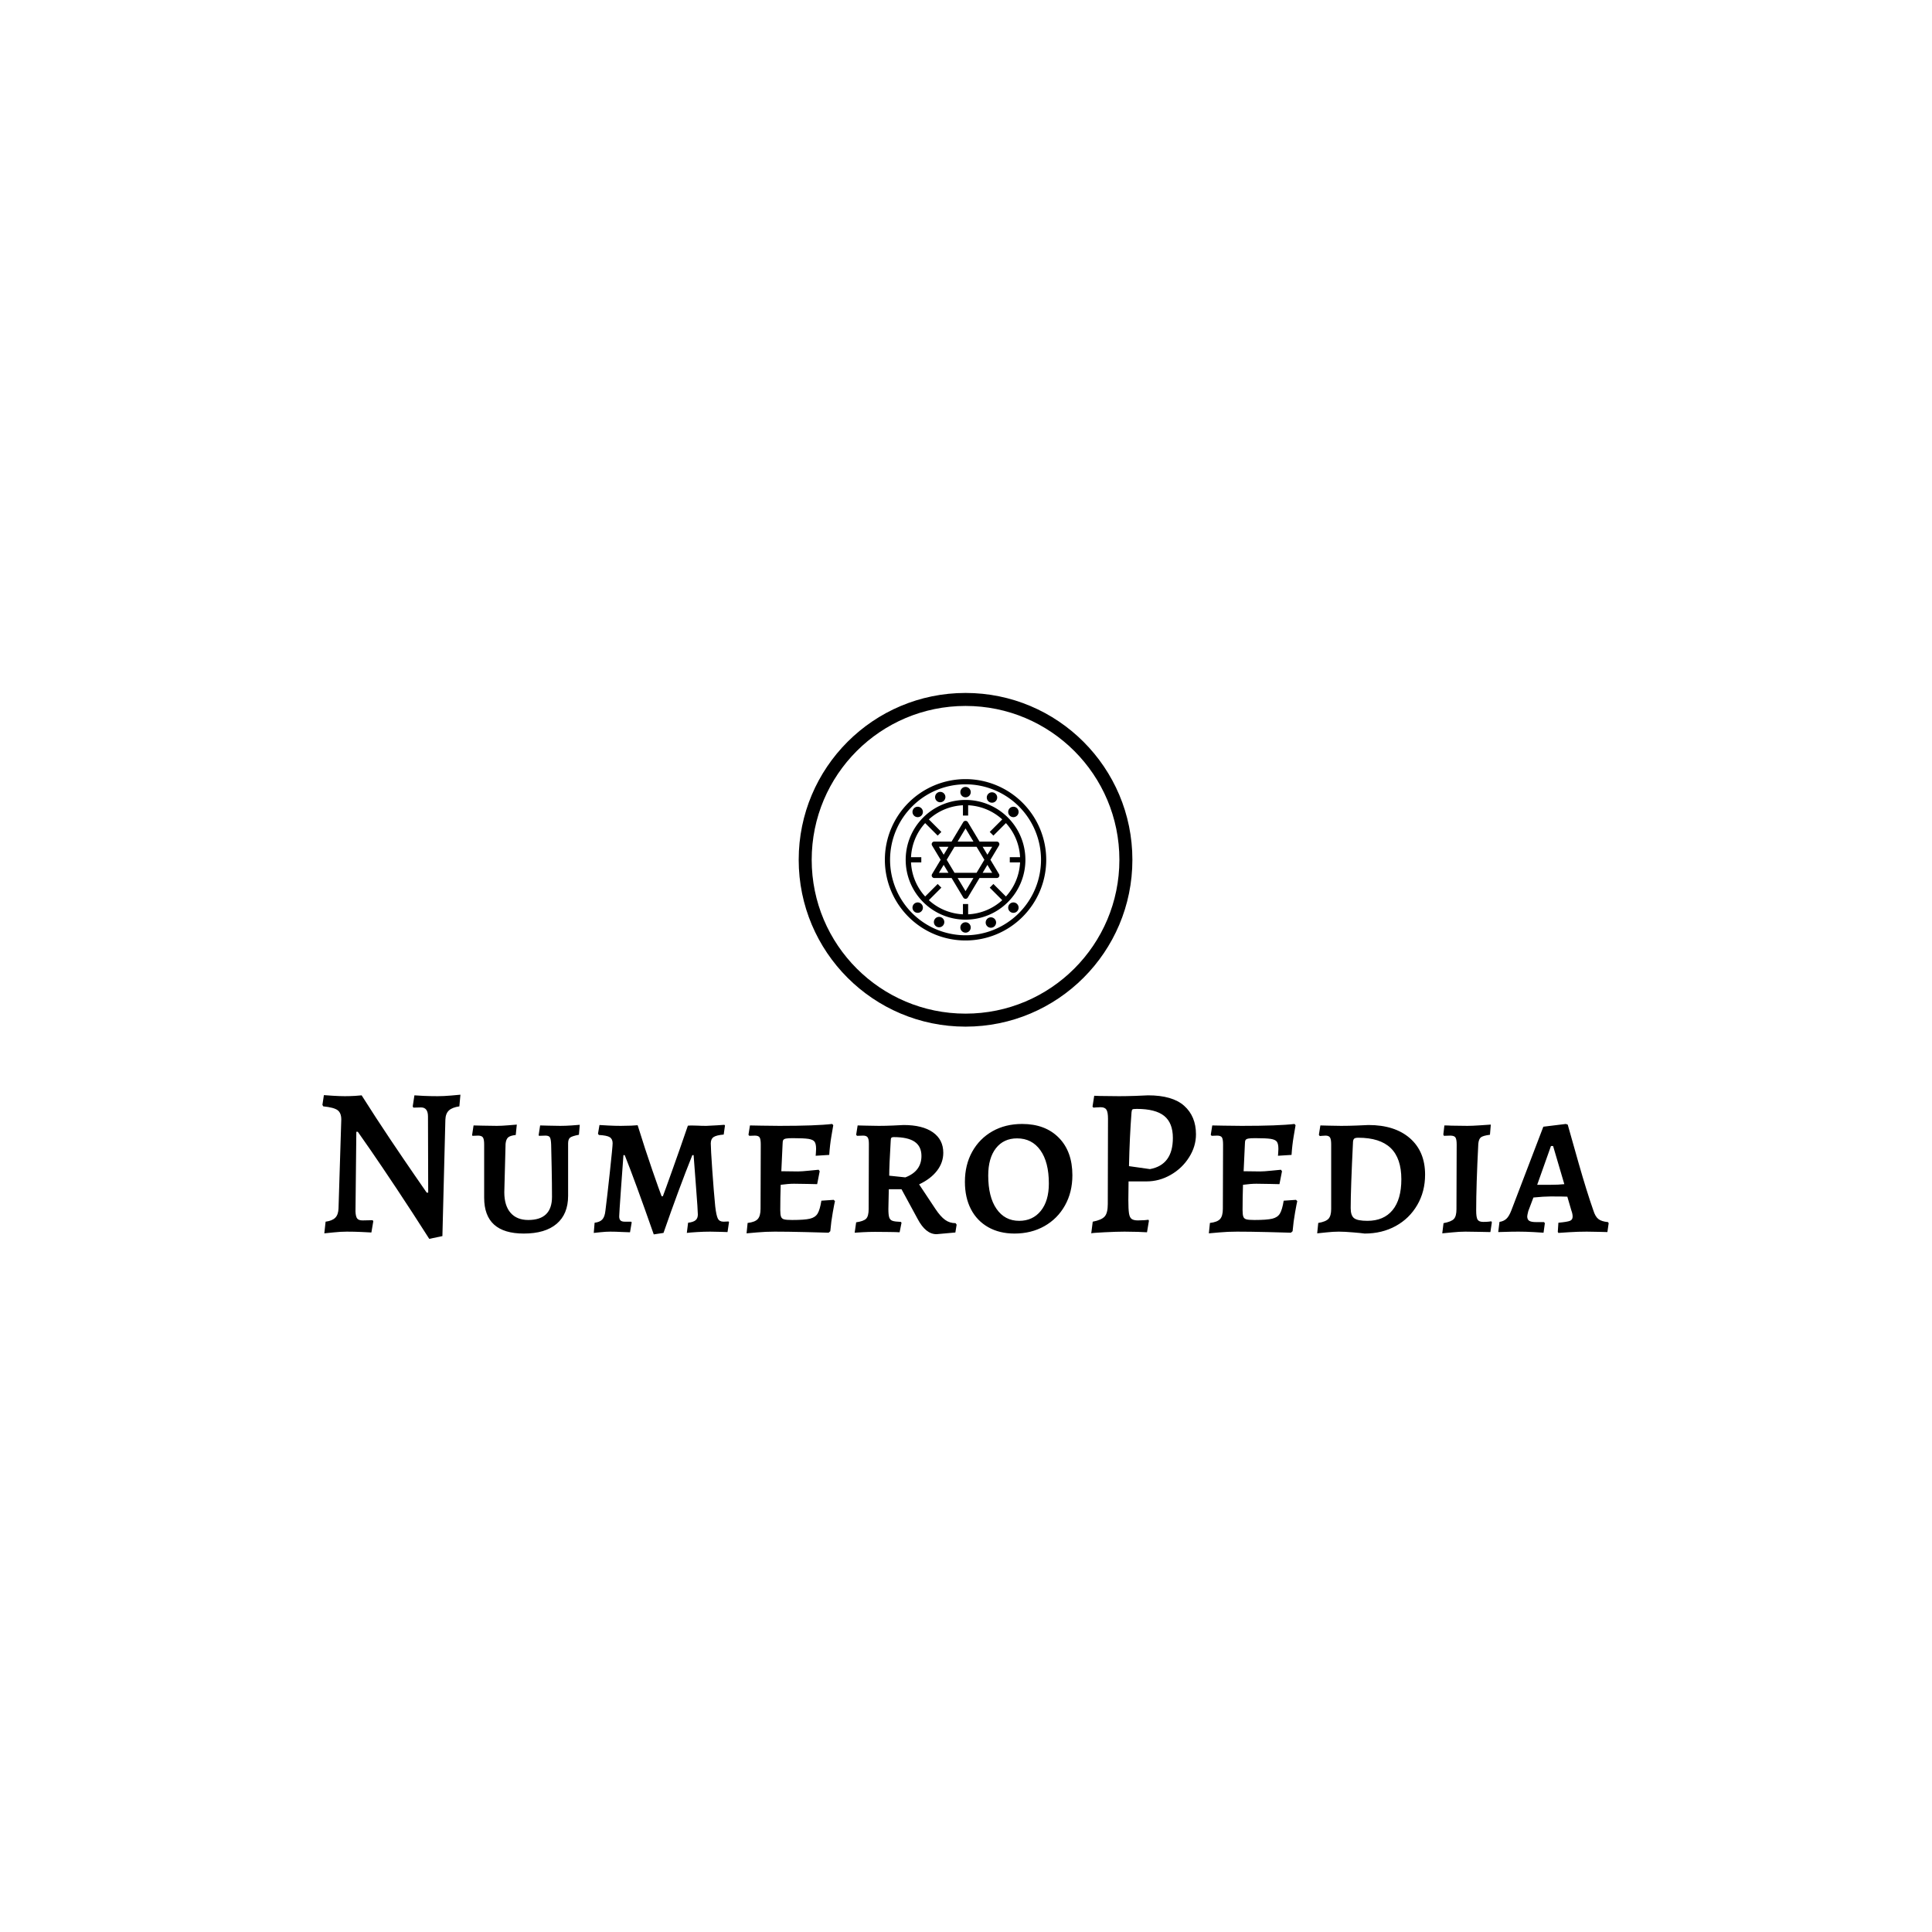 <svg xmlns="http://www.w3.org/2000/svg" version="1.1" xmlns:xlink="http://www.w3.org/1999/xlink" xmlns:svgjs="http://svgjs.dev/svgjs" width="1500" height="1500" viewBox="0 0 1500 1500"><rect width="1500" height="1500" fill="#ffffff"></rect><g transform="matrix(0.667,0,0,0.667,249.394,537.814)"><svg viewBox="0 0 396 168" data-background-color="#123762" preserveAspectRatio="xMidYMid meet" height="636" width="1500" xmlns="http://www.w3.org/2000/svg" xmlns:xlink="http://www.w3.org/1999/xlink"><g id="tight-bounds" transform="matrix(1,0,0,1,0.24,0.074)"><svg viewBox="0 0 395.52 167.853" height="167.853" width="395.52"><g><svg viewBox="0 0 395.52 167.853" height="167.853" width="395.52"><g transform="matrix(1,0,0,1,0,123.53)"><svg viewBox="0 0 395.52 44.323" height="44.323" width="395.52"><g id="textblocktransform"><svg viewBox="0 0 395.52 44.323" height="44.323" width="395.52" id="textblock"><g><svg viewBox="0 0 395.52 44.323" height="44.323" width="395.52"><g transform="matrix(1,0,0,1,0,0)"><svg width="395.52" viewBox="2.3 -32.3 303.38 34" height="44.323" data-palette-color="#90c4ff"><path d="M27.5 1.7Q23.55-4.5 19.83-10.1 16.1-15.7 13.7-19.18 11.3-22.65 10.65-23.55L10.65-23.55 10.3-23.55 10.1-4.75Q10.15-3.55 10.5-3.1 10.85-2.65 11.75-2.65L11.75-2.65 14.15-2.7 14.3-2.45 13.85 0.2Q13.25 0.15 11.55 0.08 9.85 0 8.05 0L8.05 0Q6.6 0 4.93 0.18 3.25 0.35 2.75 0.4L2.75 0.4 3.05-2.35Q4.6-2.55 5.33-3.28 6.05-4 6.1-5.5L6.1-5.5 6.75-26.45Q6.75-28 5.88-28.65 5-29.3 2.5-29.55L2.5-29.55 2.3-29.9 2.65-32.2Q3.15-32.15 4.8-32.05 6.45-31.95 7.6-31.95L7.6-31.95Q8.75-31.95 9.98-32.02 11.2-32.1 11.55-32.15L11.55-32.15Q14.9-26.85 18.32-21.75 21.75-16.65 24.03-13.35 26.3-10.05 26.9-9.2L26.9-9.2 27.25-9.2 27.2-27.15Q27.2-29.3 25.55-29.3L25.55-29.3 23.75-29.25 23.6-29.55 24-32.15Q24.6-32.1 26.2-32.02 27.8-31.95 29.5-31.95L29.5-31.95Q30.9-31.95 32.63-32.1 34.35-32.25 34.85-32.3L34.85-32.3 34.6-29.55Q32.9-29.3 32.13-28.58 31.35-27.85 31.3-26.4L31.3-26.4 30.6 1.05 27.5 1.7ZM49.8 0.45Q40.45 0.45 40.45-8L40.45-8 40.45-20.55Q40.45-21.8 40.15-22.23 39.85-22.65 39-22.65L39-22.65 37.7-22.6 37.6-22.75 37.95-25.05Q38.5-25.05 40.1-25 41.7-24.95 43.45-24.95L43.45-24.95Q44.55-24.95 46.1-25.08 47.65-25.2 48.15-25.25L48.15-25.25 47.9-22.8Q46.55-22.65 46.07-22.2 45.6-21.75 45.5-20.7L45.5-20.7 45.2-9.3Q45.2-6.15 46.67-4.45 48.15-2.75 50.85-2.75L50.85-2.75Q56.45-2.75 56.45-8.2L56.45-8.2Q56.45-11.25 56.37-15.13 56.3-19 56.25-20.55L56.25-20.55Q56.2-21.85 55.95-22.25 55.7-22.65 54.9-22.65L54.9-22.65 53.4-22.6 53.3-22.75 53.65-25.05Q54.15-25.05 55.57-25 57-24.95 58.4-24.95L58.4-24.95Q59.65-24.95 61.1-25.05 62.55-25.15 63-25.2L63-25.2 62.8-22.85Q61.2-22.55 60.72-22.18 60.25-21.8 60.25-20.8L60.25-20.8 60.25-8.45Q60.25-4.15 57.55-1.85 54.85 0.45 49.8 0.45L49.8 0.45ZM80.45 0.65Q75.95-12.2 73.6-18.05L73.6-18.05 73.3-18.05Q73.15-15.95 72.72-10.08 72.3-4.2 72.3-3.6L72.3-3.6Q72.3-2.95 72.6-2.65 72.9-2.35 73.6-2.35L73.6-2.35 75.1-2.35 75.25-2.2 74.85 0.15Q74.3 0.15 72.9 0.08 71.5 0 70.2 0L70.2 0Q69.2 0 67.95 0.13 66.7 0.25 66.3 0.3L66.3 0.3 66.5-2.1Q67.75-2.25 68.32-2.88 68.9-3.5 69.05-4.95L69.05-4.95Q69.45-8.05 70.1-14.08 70.75-20.1 70.75-20.85L70.75-20.85Q70.75-21.85 70.07-22.28 69.4-22.7 67.5-22.8L67.5-22.8 67.3-23.1 67.65-25.15Q68.25-25.1 69.75-25.03 71.25-24.95 72.65-24.95L72.65-24.95Q73.95-24.95 75.1-25 76.25-25.05 76.65-25.1L76.65-25.1Q78.45-19.3 80.12-14.48 81.8-9.65 82.3-8.35L82.3-8.35 82.6-8.35Q83.1-9.65 84.82-14.48 86.55-19.3 88.5-25L88.5-25Q89.1-25.05 89.75-25.03 90.4-25 90.9-25L90.9-25Q91.6-24.95 92.85-24.95L92.85-24.95Q94.15-25 95.4-25.08 96.65-25.15 97.1-25.2L97.1-25.2 97.25-25.05 96.95-22.9Q95.2-22.75 94.55-22.3 93.9-21.85 93.9-20.8L93.9-20.8Q93.9-19.6 94.25-14.55 94.6-9.5 94.95-5.95L94.95-5.95Q95.2-3.8 95.57-3.08 95.95-2.35 96.9-2.35L96.9-2.35 98.1-2.4 98.2-2.25 97.85 0.1Q97.45 0.1 96.27 0.05 95.1 0 93.75 0L93.75 0Q92.3 0 90.65 0.1 89 0.2 88.25 0.3L88.25 0.3 88.55-2.1Q89.8-2.25 90.32-2.7 90.85-3.15 90.85-4.05L90.85-4.05Q90.85-5 90.42-10.53 90-16.05 89.85-18.05L89.85-18.05 89.55-18.05Q86.35-10.05 82.75 0.3L82.75 0.3 80.45 0.65ZM102.34 0.4L102.59-2.05Q104.34-2.25 104.99-2.98 105.64-3.7 105.64-5.4L105.64-5.4 105.69-20.55Q105.69-21.8 105.42-22.23 105.14-22.65 104.29-22.65L104.29-22.65 102.99-22.6 102.79-22.85 103.14-25.05Q103.84-25.05 105.82-25 107.79-24.95 110.09-24.95L110.09-24.95Q118.74-24.95 122.54-25.4L122.54-25.4 122.79-25.1Q122.69-24.5 122.34-22.45 121.99-20.4 121.84-18.1L121.84-18.1 118.64-17.9Q118.64-18.05 118.69-18.53 118.74-19 118.74-19.5L118.74-19.5Q118.74-20.7 118.39-21.2 118.04-21.7 116.94-21.88 115.84-22.05 113.24-22.05L113.24-22.05Q112.09-22.05 111.62-21.95 111.14-21.85 110.99-21.6 110.84-21.35 110.84-20.7L110.84-20.7 110.54-14.25 114.44-14.2Q115.34-14.2 117.07-14.38 118.79-14.55 119.34-14.6L119.34-14.6 119.59-14.25 118.99-11.2Q118.44-11.2 116.87-11.25 115.29-11.3 113.54-11.3L113.54-11.3Q112.24-11.3 110.39-11.05L110.39-11.05Q110.29-7.85 110.29-5.1L110.29-5.1Q110.29-4 110.47-3.53 110.64-3.05 111.19-2.9 111.74-2.75 113.09-2.75L113.09-2.75Q115.99-2.75 117.27-3.05 118.54-3.35 119.09-4.25 119.64-5.15 119.99-7.3L119.99-7.3 122.89-7.5 123.19-7.2Q123.04-6.6 122.67-4.5 122.29-2.4 122.09-0.1L122.09-0.1 121.69 0.25Q120.39 0.2 116.17 0.1 111.94 0 108.99 0L108.99 0Q106.79 0 104.84 0.18 102.89 0.35 102.34 0.4L102.34 0.4ZM147.14 0.6Q144.59 0.6 142.69-3L142.69-3 138.89-10 135.89-10 135.79-5.35Q135.79-3.95 135.99-3.35 136.19-2.75 136.77-2.55 137.34-2.35 138.74-2.3L138.74-2.3 138.89-2.1 138.44 0.15Q137.74 0.1 135.99 0.08 134.24 0.05 132.69 0.05L132.69 0.05Q131.24 0.05 129.77 0.13 128.29 0.2 127.84 0.25L127.84 0.25 128.19-2.2Q129.94-2.45 130.54-3.05 131.14-3.65 131.14-5.35L131.14-5.35 131.19-20.7Q131.19-21.85 130.89-22.25 130.59-22.65 129.84-22.65L129.84-22.65 128.39-22.6 128.19-22.85 128.54-25.05Q129.09-25.05 130.59-25 132.09-24.95 133.54-24.95L133.54-24.95Q135.14-24.95 136.92-25.03 138.69-25.1 139.39-25.15L139.39-25.15Q143.84-25.15 146.29-23.43 148.74-21.7 148.74-18.6L148.74-18.6Q148.74-16.3 147.27-14.38 145.79-12.45 143.04-11.15L143.04-11.15 146.89-5.35Q148.09-3.55 149.17-2.78 150.24-2 151.64-2L151.64-2 151.89-1.65 151.59 0.2 147.14 0.6ZM139.79-12.8Q143.59-14.25 143.59-17.85L143.59-17.85Q143.59-20.1 141.99-21.2 140.39-22.3 137.04-22.3L137.04-22.3Q136.64-22.3 136.49-22.13 136.34-21.95 136.34-21.4L136.34-21.4Q135.99-15.65 135.99-13.2L135.99-13.2 139.79-12.8ZM165.54 0.45Q161.99 0.45 159.34-1.05 156.69-2.55 155.26-5.3 153.84-8.05 153.84-11.75L153.84-11.75Q153.84-15.75 155.56-18.85 157.29-21.95 160.34-23.68 163.39-25.4 167.34-25.4L167.34-25.4Q172.79-25.4 175.99-22.15 179.19-18.9 179.19-13.3L179.19-13.3Q179.19-9.3 177.44-6.18 175.69-3.05 172.59-1.3 169.49 0.45 165.54 0.45L165.54 0.45ZM166.64-2.55Q169.84-2.55 171.74-4.9 173.64-7.25 173.64-11.35L173.64-11.35Q173.64-16.4 171.64-19.2 169.64-22 166.14-22L166.14-22Q162.99-22 161.16-19.68 159.34-17.35 159.34-13.25L159.34-13.25Q159.34-8.2 161.29-5.38 163.24-2.55 166.64-2.55L166.64-2.55ZM183.64 0.4L183.99-2.35Q186.09-2.75 186.81-3.58 187.54-4.4 187.54-6.5L187.54-6.5 187.59-26.65Q187.59-28.2 187.21-28.78 186.84-29.35 185.84-29.35L185.84-29.35Q185.29-29.35 184.79-29.3 184.29-29.25 184.14-29.25L184.14-29.25 183.94-29.5 184.34-32.05 185.64-32 190.19-31.95Q191.89-31.95 194.04-32.02 196.19-32.1 197.04-32.15L197.04-32.15Q202.79-32.15 205.56-29.68 208.34-27.2 208.34-22.95L208.34-22.95Q208.34-20.1 206.71-17.53 205.09-14.95 202.39-13.4 199.69-11.85 196.69-11.85L196.69-11.85 192.44-11.85 192.39-7.45Q192.39-5.3 192.54-4.33 192.69-3.35 193.16-3 193.64-2.65 194.64-2.65L194.64-2.65Q195.44-2.65 196.16-2.7 196.89-2.75 197.14-2.8L197.14-2.8 197.24-2.55 196.79 0.15Q196.19 0.1 194.61 0.05 193.04 0 191.49 0L191.49 0Q189.64 0 186.69 0.15 183.74 0.3 183.64 0.4L183.64 0.4ZM197.49-14.75Q202.89-15.75 202.89-22.1L202.89-22.1Q202.89-25.65 200.84-27.3 198.79-28.95 194.39-28.95L194.39-28.95Q193.54-28.95 193.36-28.83 193.19-28.7 193.14-28.15L193.14-28.15Q192.69-22.35 192.54-15.45L192.54-15.45 197.49-14.75ZM211.38 0.4L211.63-2.05Q213.38-2.25 214.03-2.98 214.68-3.7 214.68-5.4L214.68-5.4 214.73-20.55Q214.73-21.8 214.46-22.23 214.18-22.65 213.33-22.65L213.33-22.65 212.03-22.6 211.83-22.85 212.18-25.05Q212.88-25.05 214.86-25 216.83-24.95 219.13-24.95L219.13-24.95Q227.78-24.95 231.58-25.4L231.58-25.4 231.83-25.1Q231.73-24.5 231.38-22.45 231.03-20.4 230.88-18.1L230.88-18.1 227.68-17.9Q227.68-18.05 227.73-18.53 227.78-19 227.78-19.5L227.78-19.5Q227.78-20.7 227.43-21.2 227.08-21.7 225.98-21.88 224.88-22.05 222.28-22.05L222.28-22.05Q221.13-22.05 220.66-21.95 220.18-21.85 220.03-21.6 219.88-21.35 219.88-20.7L219.88-20.7 219.58-14.25 223.48-14.2Q224.38-14.2 226.11-14.38 227.83-14.55 228.38-14.6L228.38-14.6 228.63-14.25 228.03-11.2Q227.48-11.2 225.91-11.25 224.33-11.3 222.58-11.3L222.58-11.3Q221.28-11.3 219.43-11.05L219.43-11.05Q219.33-7.85 219.33-5.1L219.33-5.1Q219.33-4 219.51-3.53 219.68-3.05 220.23-2.9 220.78-2.75 222.13-2.75L222.13-2.75Q225.03-2.75 226.31-3.05 227.58-3.35 228.13-4.25 228.68-5.15 229.03-7.3L229.03-7.3 231.93-7.5 232.23-7.2Q232.08-6.6 231.71-4.5 231.33-2.4 231.13-0.1L231.13-0.1 230.73 0.25Q229.43 0.2 225.21 0.1 220.98 0 218.03 0L218.03 0Q215.83 0 213.88 0.18 211.93 0.35 211.38 0.4L211.38 0.4ZM248.13 0.45Q247.48 0.35 245.46 0.18 243.43 0 242.03 0L242.03 0Q240.68 0 239.06 0.18 237.43 0.35 236.93 0.4L236.93 0.4 237.18-2.05Q238.98-2.35 239.61-3.05 240.23-3.75 240.23-5.35L240.23-5.35 240.23-20.55Q240.23-21.75 239.96-22.2 239.68-22.65 238.88-22.65L238.88-22.65Q238.48-22.65 238.08-22.6 237.68-22.55 237.53-22.55L237.53-22.55 237.33-22.85 237.68-25.05Q238.23-25.05 239.68-25 241.13-24.95 242.58-24.95L242.58-24.95Q244.38-24.95 246.33-25.03 248.28-25.1 249.03-25.15L249.03-25.15Q255.23-25.15 258.81-22.03 262.38-18.9 262.38-13.45L262.38-13.45Q262.38-9.45 260.53-6.28 258.68-3.1 255.46-1.33 252.23 0.45 248.13 0.45L248.13 0.45ZM246.63-22.15Q245.93-22.15 245.68-21.95 245.43-21.75 245.38-21.2L245.38-21.2Q244.83-10.05 244.83-5.55L244.83-5.55Q244.83-3.8 245.63-3.18 246.43-2.55 248.78-2.55L248.78-2.55Q252.63-2.55 254.71-5.08 256.78-7.6 256.78-12.35L256.78-12.35Q256.78-17.3 254.26-19.73 251.73-22.15 246.63-22.15L246.63-22.15ZM266.43 0.4L266.73-2Q268.58-2.35 269.18-3 269.78-3.65 269.78-5.3L269.78-5.3 269.83-20.55Q269.83-21.8 269.53-22.23 269.23-22.65 268.33-22.65L268.33-22.65 266.83-22.6 266.68-22.9 266.93-25.05Q267.83-25.05 268.58-25L268.58-25 272.38-24.95Q273.53-24.95 275.4-25.08 277.28-25.2 277.88-25.25L277.88-25.25 277.68-22.85Q276.08-22.65 275.55-22.25 275.03-21.85 274.93-20.7L274.93-20.7Q274.43-10.9 274.43-5L274.43-5Q274.43-3.4 274.75-2.85 275.08-2.3 276.08-2.3L276.08-2.3Q276.78-2.3 277.3-2.35 277.83-2.4 277.98-2.45L277.98-2.45 278.13-2.2 277.78 0.1Q277.13 0.1 275.35 0.05 273.58 0 271.88 0L271.88 0Q270.48 0 268.73 0.18 266.98 0.35 266.43 0.4L266.43 0.4ZM293.82 0.3L293.68 0.05 293.82-2.1Q295.93-2.3 296.55-2.55 297.18-2.8 297.18-3.55L297.18-3.55Q297.18-4.2 296.88-5L296.88-5 295.93-8.25Q294.88-8.3 291.97-8.3L291.97-8.3Q290.43-8.3 287.93-8.05L287.93-8.05 286.72-4.85Q286.47-3.85 286.47-3.6L286.47-3.6Q286.47-2.85 286.95-2.55 287.43-2.25 288.57-2.25L288.57-2.25 290.43-2.25 290.63-2 290.32 0.25Q289.77 0.2 287.93 0.1 286.07 0 284.43 0L284.43 0Q282.77 0 281.43 0.05 280.07 0.1 279.63 0.1L279.63 0.1 279.93-2.3Q280.93-2.45 281.55-3.03 282.18-3.6 282.72-5L282.72-5 290.27-24.75 295.57-25.4 296.02-25.25Q296.63-23.05 298.57-16.23 300.52-9.4 302.07-5L302.07-5Q302.52-3.55 303.25-2.98 303.97-2.4 305.52-2.25L305.52-2.25 305.68-2 305.38 0.1Q304.88 0.1 303.45 0.05 302.02 0 300.52 0L300.52 0Q298.43 0 296.4 0.13 294.38 0.25 293.82 0.3L293.82 0.3ZM288.82-11.05L291.93-11.05Q293.88-11.05 295.22-11.2L295.22-11.2 292.57-20.2 292.07-20.2 288.82-11.05Z" opacity="1" transform="matrix(1,0,0,1,0,0)" fill="#000000" class="wordmark-text-0" data-fill-palette-color="primary" id="text-0"></path></svg></g></svg></g></svg></g></svg></g><g transform="matrix(1,0,0,1,146.459,0)"><svg viewBox="0 0 102.602 102.602" height="102.602" width="102.602"><g><svg></svg></g><g id="icon-0"><svg viewBox="0 0 102.602 102.602" height="102.602" width="102.602"><g><path d="M0 51.301c0-28.333 22.968-51.301 51.301-51.301 28.333 0 51.301 22.968 51.301 51.301 0 28.333-22.968 51.301-51.301 51.301-28.333 0-51.301-22.968-51.301-51.301zM51.301 98.605c26.125 0 47.304-21.179 47.304-47.304 0-26.125-21.179-47.304-47.304-47.304-26.125 0-47.304 21.179-47.304 47.304 0 26.125 21.179 47.304 47.304 47.304z" data-fill-palette-color="tertiary" fill="#000000" stroke="transparent"></path></g><g transform="matrix(1,0,0,1,26.494,26.494)"><svg viewBox="0 0 49.614 49.614" height="49.614" width="49.614"><g><svg xmlns="http://www.w3.org/2000/svg" viewBox="1 1 62 62" x="0" y="0" height="49.614" width="49.614" class="icon-cg-0" data-fill-palette-color="accent" id="cg-0"><g data-name="Layer 28" fill="#90c4ff" data-fill-palette-color="accent"><path d="M32 1A31 31 0 1 0 63 32 31.035 31.035 0 0 0 32 1Zm0 60A29 29 0 1 1 61 32 29.033 29.033 0 0 1 32 61Z" fill="#000000" data-fill-palette-color="accent"></path><path d="M32 9A23 23 0 1 0 55 32 23.026 23.026 0 0 0 32 9ZM52.949 33a20.88 20.88 0 0 1-5.433 13.1l-4.809-4.809-1.414 1.414L46.1 47.516A20.886 20.886 0 0 1 33 52.949V49H31v3.949a20.886 20.886 0 0 1-13.1-5.433l4.809-4.809-1.414-1.414L16.484 46.1A20.88 20.88 0 0 1 11.051 33H15V31H11.051a20.88 20.88 0 0 1 5.433-13.1l4.809 4.809 1.414-1.414L17.9 16.484A20.886 20.886 0 0 1 31 11.051V15h2V11.051a20.886 20.886 0 0 1 13.1 5.433l-4.809 4.809 1.414 1.414L47.516 17.9A20.88 20.88 0 0 1 52.949 31H49v2Z" fill="#000000" data-fill-palette-color="accent"></path><circle cx="32" cy="6" r="2.0" fill="#000000" data-fill-palette-color="accent"></circle><circle cx="32" cy="58" r="2.0" fill="#000000" data-fill-palette-color="accent"></circle><path d="M50.385 15.614a2 2 0 1 0-1.414-0.585A1.993 1.993 0 0 0 50.385 15.614Z" fill="#000000" data-fill-palette-color="accent"></path><path d="M12.2 48.971a2 2 0 1 0 2.828 0A2 2 0 0 0 12.2 48.971Z" fill="#000000" data-fill-palette-color="accent"></path><path d="M48.971 48.971a2 2 0 1 0 2.828 0A2 2 0 0 0 48.971 48.971Z" fill="#000000" data-fill-palette-color="accent"></path><path d="M13.615 15.614a2 2 0 1 0-1.414-0.585A1.992 1.992 0 0 0 13.615 15.614Z" fill="#000000" data-fill-palette-color="accent"></path><path d="M22.622 54.092a2 2 0 1 0 1.072 1.092A1.989 1.989 0 0 0 22.622 54.092Z" fill="#000000" data-fill-palette-color="accent"></path><path d="M41.378 9.908a2 2 0 1 0-1.072-1.092A2 2 0 0 0 41.378 9.908Zm0.782-1.842v0l-0.92-0.391Z" fill="#000000" data-fill-palette-color="accent"></path><path d="M21.479 9.733a1.969 1.969 0 0 0 1.531 0.014 2 2 0 0 0 0.032-3.695 2 2 0 0 0-1.563 3.681Z" fill="#000000" data-fill-palette-color="accent"></path><path d="M42.521 54.267a1.974 1.974 0 0 0-1.531-0.014 2 2 0 0 0 0.748 3.855 2 2 0 0 0 0.783-3.841Z" fill="#000000" data-fill-palette-color="accent"></path><path d="M44.87 25.507A1 1 0 0 0 44 25H37.366l-4.509-7.515a1.04 1.04 0 0 0-1.714 0L26.634 25H20a1 1 0 0 0-0.857 1.515L22.434 32l-3.291 5.485A1 1 0 0 0 20 39h6.634l4.509 7.515a1 1 0 0 0 1.714 0L37.366 39H44a1 1 0 0 0 0.857-1.515L41.566 32l3.291-5.485A1 1 0 0 0 44.87 25.507ZM32 19.943L35.034 25H28.966ZM36.234 27l3 5-3 5H27.766l-3-5 3-5ZM21.766 27h3.668L23.6 30.056Zm0 10L23.6 33.944 25.434 37ZM32 44.057L28.966 39h6.068ZM42.234 37H38.566L40.4 33.944ZM40.4 30.056L38.566 27h3.668Z" fill="#000000" data-fill-palette-color="accent"></path></g></svg></g></svg></g></svg></g></svg></g><g></g></svg></g><defs></defs></svg><rect width="395.52" height="167.853" fill="none" stroke="none" visibility="hidden"></rect></g></svg></g></svg>